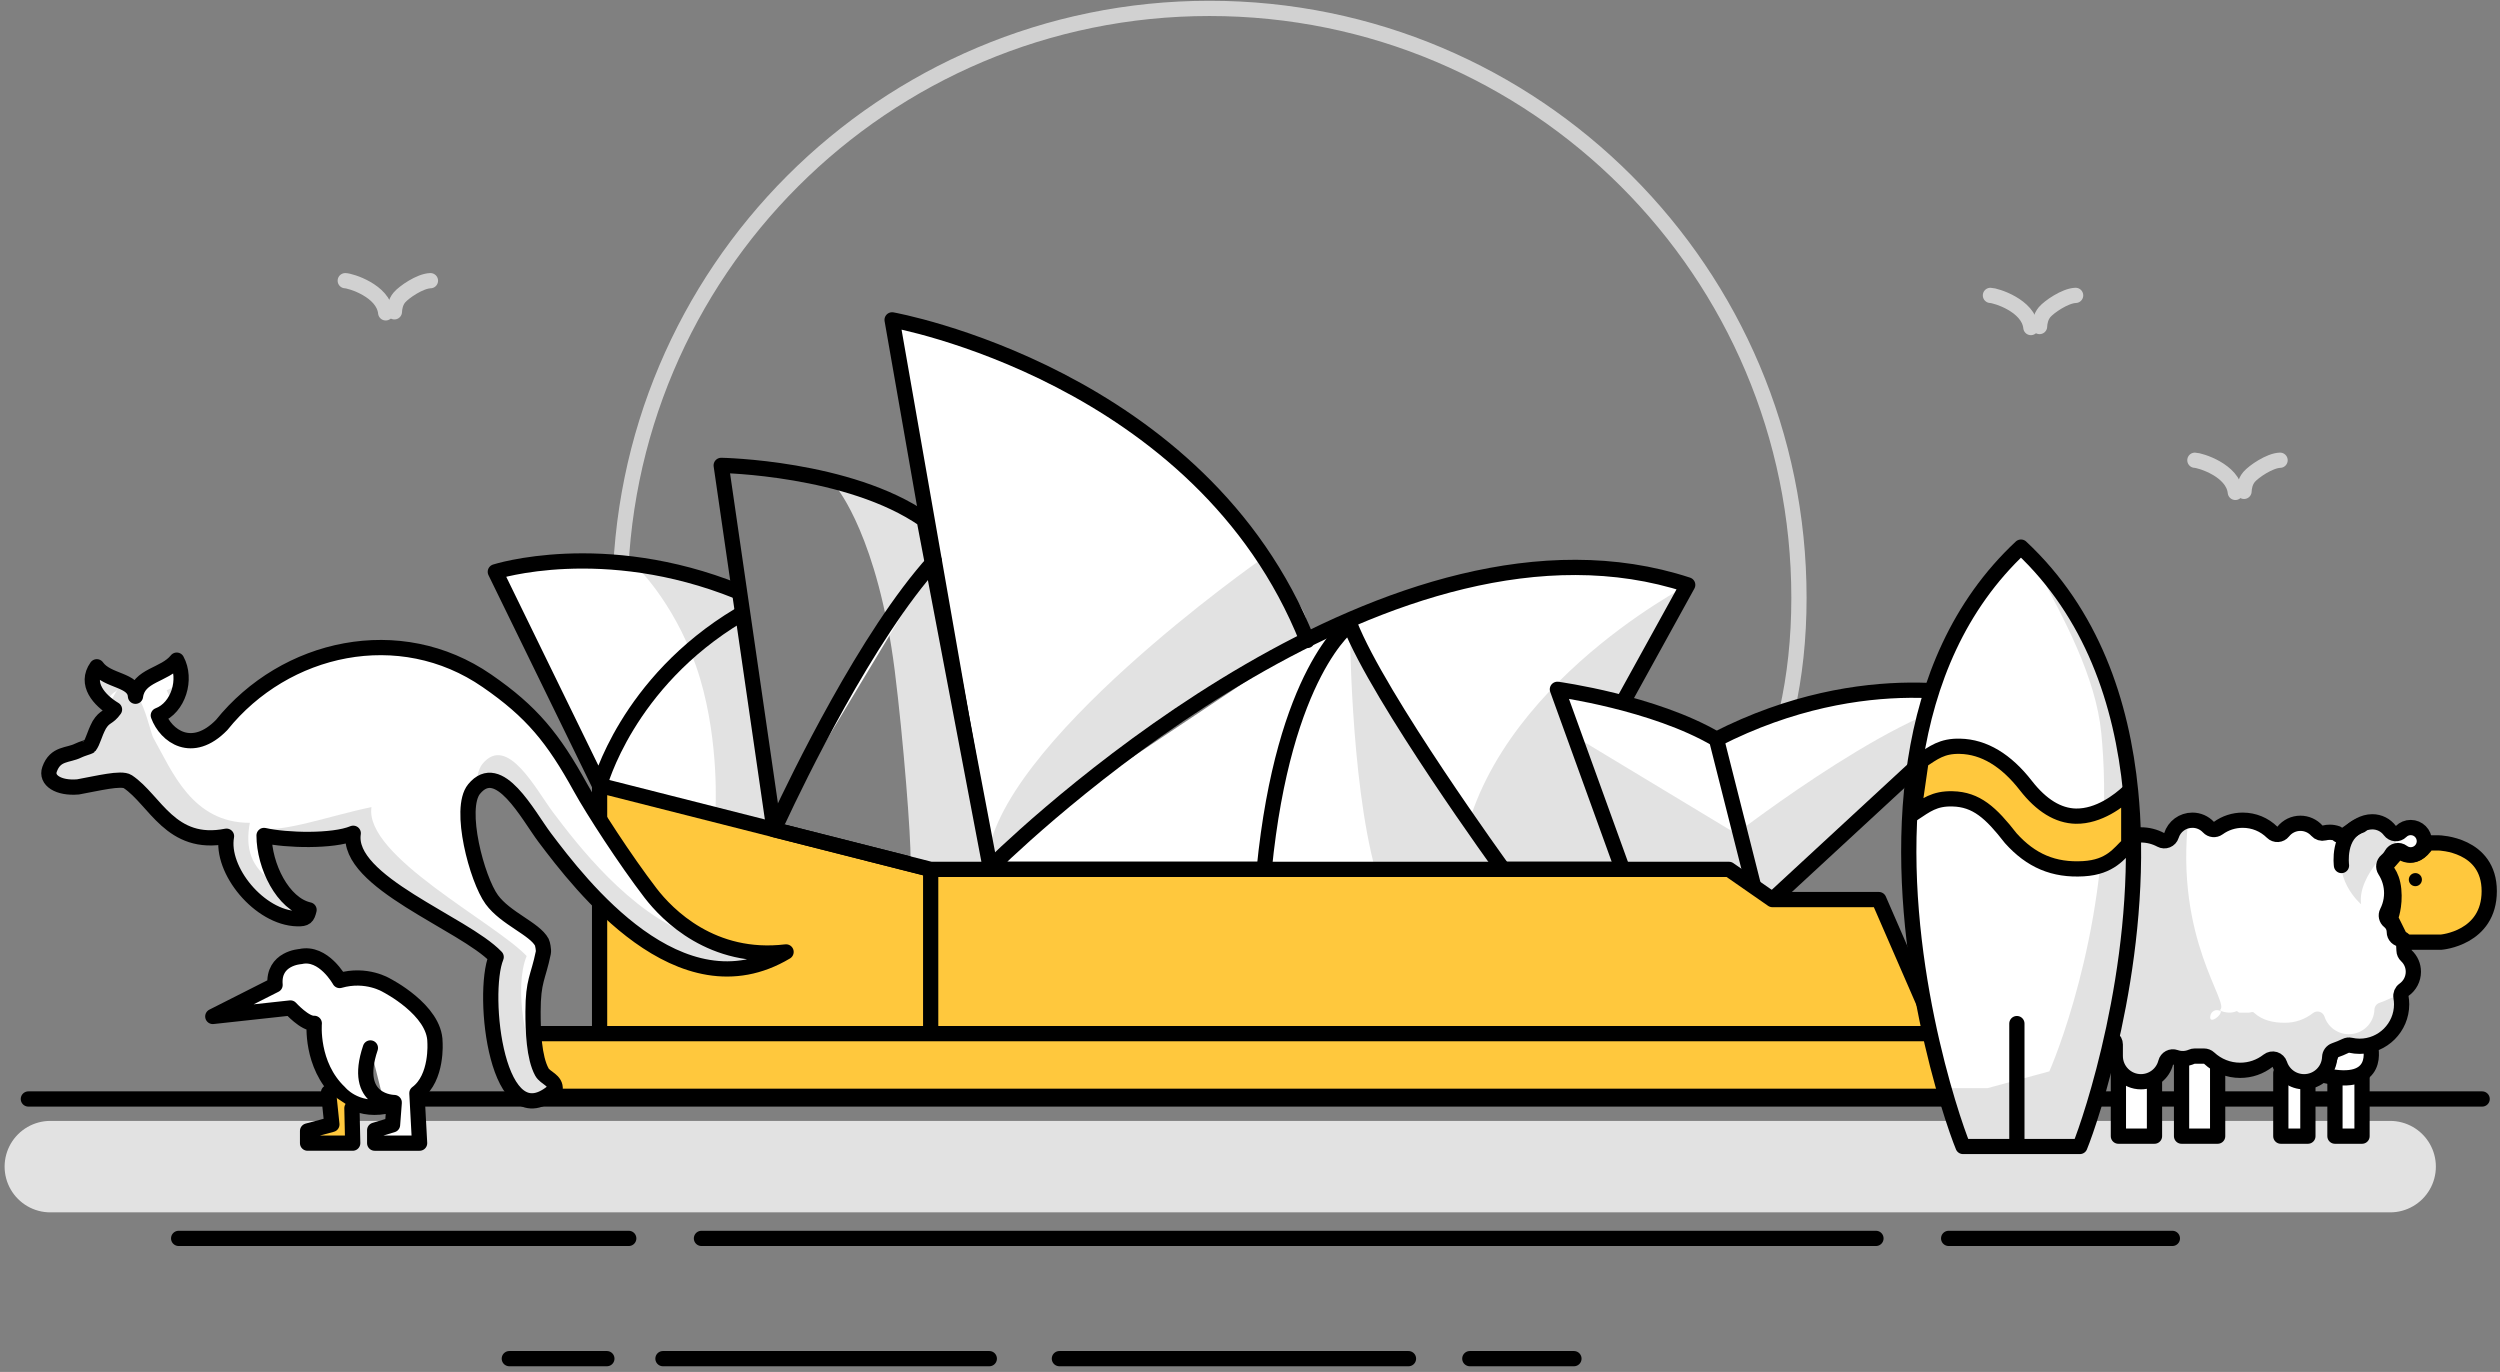 <?xml version="1.0" encoding="UTF-8"?>
<svg width="328px" height="180px" viewBox="0 0 328 180" version="1.1" xmlns="http://www.w3.org/2000/svg" xmlns:xlink="http://www.w3.org/1999/xlink">
    <rect x="0" y="0" width="328" height="180" fill="#808080" stroke="none"/>
    <!-- Generator: sketchtool 41.2 (35397) - http://www.bohemiancoding.com/sketch -->
    <title>7F64B0FA-F25F-46C0-A3FB-FE783FF089DB</title>
    <desc>Created with sketchtool.</desc>
    <defs></defs>
    <g id="Page-1" stroke="none" stroke-width="1" fill="none" fill-rule="evenodd">
        <g id="203_M2U_Solutions-Copy-12" transform="translate(-475, -171)">
            <g id="Group-4">
                <g id="Page-1" transform="translate(478, 172)">
                    <path d="M78.352,77.436 C78.352,120.148 112.977,137.41 155.687,137.41 C198.398,137.41 233.023,120.148 233.023,77.436 C233.023,34.725 198.398,0.101 155.687,0.101 C112.977,0.101 78.352,34.725 78.352,77.436 L78.352,77.436 Z" id="Stroke-1" stroke="#D1D1D1" stroke-width="2" stroke-linecap="round" stroke-linejoin="round"></path>
                    <g id="Group-6" transform="translate(3.604, 151.938)" stroke="#E2E2E2" stroke-width="12" stroke-linecap="round" stroke-linejoin="round">
                        <path d="M0,0.124 L306.982,0.124" id="Stroke-5"></path>
                    </g>
                    <g id="Group-10" transform="translate(20.114, 160.744)">
                        <path d="M59.377,0.734 L0.325,0.734" id="Fill-7" fill="#FFFFFF"></path>
                        <path d="M59.377,0.734 L0.325,0.734" id="Stroke-9" stroke="#000000" stroke-width="2" stroke-linecap="round" stroke-linejoin="round"></path>
                    </g>
                    <g id="Group-14" transform="translate(88.356, 160.744)">
                        <path d="M154.769,0.734 L0.675,0.734" id="Fill-11" fill="#FFFFFF"></path>
                        <path d="M154.769,0.734 L0.675,0.734" id="Stroke-13" stroke="#000000" stroke-width="2" stroke-linecap="round" stroke-linejoin="round"></path>
                    </g>
                    <g id="Group-18" transform="translate(252.356, 160.744)">
                        <path d="M29.659,0.734 L0.307,0.734" id="Fill-15" fill="#FFFFFF"></path>
                        <path d="M29.659,0.734 L0.307,0.734" id="Stroke-17" stroke="#000000" stroke-width="2" stroke-linecap="round" stroke-linejoin="round"></path>
                    </g>
                    <g id="Group-22" transform="translate(189.617, 177.254)">
                        <path d="M13.883,0 L0.224,0" id="Fill-19" fill="#FFFFFF"></path>
                        <path d="M13.883,0 L0.224,0" id="Stroke-21" stroke="#000000" stroke-width="2" stroke-linecap="round" stroke-linejoin="round"></path>
                    </g>
                    <g id="Group-26" transform="translate(83.953, 177.254)">
                        <path d="M42.843,0 L0.028,0" id="Fill-23" fill="#FFFFFF"></path>
                        <path d="M42.843,0 L0.028,0" id="Stroke-25" stroke="#000000" stroke-width="2" stroke-linecap="round" stroke-linejoin="round"></path>
                    </g>
                    <g id="Group-30" transform="translate(135.685, 177.254)">
                        <path d="M46.107,0 L0.308,0" id="Fill-27" fill="#FFFFFF"></path>
                        <path d="M46.107,0 L0.308,0" id="Stroke-29" stroke="#000000" stroke-width="2" stroke-linecap="round" stroke-linejoin="round"></path>
                    </g>
                    <g id="Group-34" transform="translate(63.04, 177.254)">
                        <path d="M13.58,0 L0.783,0" id="Fill-31" fill="#FFFFFF"></path>
                        <path d="M13.58,0 L0.783,0" id="Stroke-33" stroke="#000000" stroke-width="2" stroke-linecap="round" stroke-linejoin="round"></path>
                    </g>
                    <path d="M0.722,143.187 L322.658,143.187" id="Stroke-35" stroke="#000000" stroke-width="2" stroke-linecap="round" stroke-linejoin="round"></path>
                    <polyline id="Fill-37" fill="#FFFFFF" points="75.665 102.041 83.169 78.675 94.243 78.121 98.556 107.848"></polyline>
                    <g id="Group-42" transform="translate(61.94, 72.589)" fill="#FFFFFF">
                        <path d="M31.82,4.002 C14.153,-3.099 0.047,1.433 0.047,1.433 L13.725,29.452 C13.725,29.452 17.257,15.966 32.019,7.132" id="Fill-39"></path>
                    </g>
                    <path d="M80.684,73.523 C80.684,73.523 86.097,78.781 88.847,88.015 C91.415,96.637 90.865,105.442 90.865,105.442 L98.555,107.848 L93.76,76.591 L80.684,73.523 Z" id="Fill-43" fill="#E2E2E2"></path>
                    <g id="Group-56" transform="translate(113.671, 40.77)">
                        <path d="M54.841,42.26 C40.971,7.412 0.373,0.197 0.373,0.197 L12.842,71.38 C12.842,71.38 13.247,72.043 13.719,71.586 C20.002,65.502 66.345,22.372 104.756,34.966 L96.221,50.442 L96.209,72.291 L9.81,72.291" id="Fill-53" fill="#FFFFFF"></path>
                        <path d="M104.757,35.008 C104.757,35.008 76.988,49.326 74.787,72.44 L80.535,72.376 L96.208,72.376 C96.208,72.376 87.261,59.211 104.757,35.008" id="Fill-57" fill="#E2E2E2"></path>
                        <path d="M48.737,31.652 C48.737,31.652 13.818,56.076 12.841,71.38 C12.841,71.38 43.784,46.236 51.489,43.209 C59.194,40.182 51.055,35.319 48.737,31.652" id="Fill-83" fill="#E2E2E2"></path>
                        <path d="M54.841,42.26 C40.971,7.412 0.373,0.197 0.373,0.197 L12.842,71.38 C12.842,71.38 13.247,72.043 13.719,71.586 C20.002,65.502 66.345,22.372 104.756,34.966 L96.221,50.442 L96.209,72.291 L9.81,72.291" id="Stroke-55" stroke="#000000" stroke-width="2" stroke-linecap="round" stroke-linejoin="round"></path>
                    </g>
                    <g id="Group-62" transform="translate(162.101, 80.395)">
                        <path d="M32.106,32.667 C32.106,32.667 15.834,10.257 12.001,0.517 C12.001,0.517 3.326,6.736 0.761,32.667" id="Fill-59" fill="#FFFFFF"></path>
                        <path d="M12.002,0.518 C12.002,0.518 12.048,20.644 15.35,32.752 L32.107,32.752 C32.107,32.752 18.652,13.674 12.002,0.518" id="Fill-63" fill="#E2E2E2"></path>
                        <path d="M32.106,32.667 C32.106,32.667 15.834,10.257 12.001,0.517 C12.001,0.517 3.326,6.736 0.761,32.667" id="Stroke-61" stroke="#000000" stroke-width="2" stroke-linecap="round" stroke-linejoin="round"></path>
                    </g>
                    <path d="M93.76,76.591 C76.093,69.491 61.987,74.022 61.987,74.022 L75.665,102.041 C75.665,102.041 79.197,88.555 93.959,79.721" id="Stroke-41" stroke="#000000" stroke-width="2" stroke-linecap="round" stroke-linejoin="round"></path>
                    <g id="Group-68" transform="translate(221.537, 89.2)" fill="#FFFFFF">
                        <path d="M8.004,27.824 L36.5,1.492 C36.5,1.492 20.392,-3.304 0.663,6.788" id="Fill-65"></path>
                    </g>
                    <g id="Group-72" transform="translate(200.624, 89.2)">
                        <path d="M9.255,23.861 L0.706,0.239 C0.706,0.239 13.379,1.968 21.576,6.788 L26.462,26.118" id="Fill-69" fill="#FFFFFF"></path>
                        <path d="M24.156,19.177 C24.156,19.177 48.075,0.706 57.377,1.514 L28.9,27.835 L26.454,26.166 L23.218,23.947 L9.113,23.947 L2.876,6.336 L24.156,19.177 Z" id="Fill-73" fill="#E2E2E2"></path>
                        <path d="M28.917,27.824 L57.412,1.492 C57.412,1.492 41.305,-3.304 21.576,6.788" id="Stroke-67" stroke="#000000" stroke-width="2" stroke-linecap="round" stroke-linejoin="round"></path>
                        <path d="M9.255,23.861 L0.706,0.239 C0.706,0.239 13.379,1.968 21.576,6.788 L26.462,26.118" id="Stroke-71" stroke="#000000" stroke-width="2" stroke-linecap="round" stroke-linejoin="round"></path>
                    </g>
                    <g id="Group-78" transform="translate(75.148, 101.307)">
                        <polyline id="Fill-75" fill="#FFC83D" points="178.33 38.642 168.357 15.717 154.394 15.717 148.695 11.755 43.957 11.755 43.957 38.642 43.957 11.755 0.518 0.734 0.518 38.642"></polyline>
                        <polyline id="Stroke-77" stroke="#000000" stroke-width="2" stroke-linecap="round" stroke-linejoin="round" points="178.33 38.642 168.357 15.717 154.394 15.717 148.695 11.755 43.957 11.755 43.957 38.642 43.957 11.755 0.518 0.734 0.518 38.642"></polyline>
                    </g>
                    <polygon id="Fill-79" fill="#FFC83D" points="65.003 142.837 257.091 142.837 257.091 134.615 65.003 134.615"></polygon>
                    <polygon id="Stroke-81" stroke="#000000" stroke-width="2" stroke-linecap="round" stroke-linejoin="round" points="65.003 142.837 257.091 142.837 257.091 134.615 65.003 134.615"></polygon>
                    <path d="M106.825,63.066 L117.694,65.956 L126.512,112.151 L119.105,113.061 L116.455,111.771 C116.552,109.108 115.515,95.923 114.392,87.006 C112.19,69.533 106.825,63.066 106.825,63.066" id="Fill-82" fill="#E2E2E2"></path>
                    <g id="Group-48" transform="translate(98.262, 71.589)">
                        <path d="M0.908,34.923 C3.326,29.739 12.487,10.756 21.322,1.008" id="Fill-45" fill="#FFFFFF"></path>
                        <path d="M0.908,34.923 C3.326,29.739 12.487,10.756 21.322,1.008" id="Stroke-47" stroke="#000000" stroke-width="2" stroke-linecap="round" stroke-linejoin="round"></path>
                    </g>
                    <g id="Group-86" transform="translate(24.517, 123.321)">
                        <path d="M21.079,13.169 C18.659,20.33 24.206,20.33 24.206,20.33 L23.983,23.256 L21.642,23.962 L21.642,25.66 L27.534,25.66 L27.181,19.104 C29.904,17.086 29.552,12.417 29.552,12.417 C29.552,8.181 23.197,4.95 23.197,4.95 C23.197,4.95 20.575,3.31 17.044,4.32 C17.044,4.32 14.926,0.473 11.9,1.18 C11.9,1.18 8.269,1.374 8.572,4.905 L0.402,9.037 L10.588,7.926 C10.588,7.926 12.506,10.043 13.715,9.942 C13.715,9.942 13.211,15.389 17.044,19.02 C17.044,19.02 19.061,21.541 22.995,20.835" id="Fill-84" fill="#FFFFFF"></path>
                        <path d="M21.079,13.169 C18.659,20.33 24.206,20.33 24.206,20.33 L23.983,23.256 L21.642,23.962 L21.642,25.66 L27.534,25.66 L27.181,19.104 C29.904,17.086 29.552,12.417 29.552,12.417 C29.552,8.181 23.197,4.95 23.197,4.95 C23.197,4.95 20.575,3.31 17.044,4.32 C17.044,4.32 14.926,0.473 11.9,1.18 C11.9,1.18 8.269,1.374 8.572,4.905 L0.402,9.037 L10.588,7.926 C10.588,7.926 12.506,10.043 13.715,9.942 C13.715,9.942 13.211,15.389 17.044,19.02 C17.044,19.02 19.061,21.541 22.995,20.835" id="Stroke-85" stroke="#000000" stroke-width="2" stroke-linecap="round" stroke-linejoin="round"></path>
                    </g>
                    <g id="Group-89" transform="translate(36.624, 142.032)">
                        <polyline id="Fill-87" fill="#FFC83D" points="3.482 0.299 3.917 4.494 0.729 5.351 0.729 6.948 6.652 6.948 6.548 2.358"></polyline>
                        <polyline id="Stroke-88" stroke="#000000" stroke-width="2" stroke-linecap="round" stroke-linejoin="round" points="3.482 0.299 3.917 4.494 0.729 5.351 0.729 6.948 6.652 6.948 6.548 2.358"></polyline>
                    </g>
                    <path d="M82.345,116.157 C79.025,111.829 74.832,105.355 73.163,102.335 C69.59,95.859 66.789,92.39 60.883,88.319 C49.457,80.429 34.399,83.777 26.083,94.118 C22.217,98.084 18.768,95.581 17.771,92.861 C20.425,91.867 21.538,88.076 20.189,85.612 C18.584,87.619 15.16,87.523 14.775,90.349 C14.643,88.105 11.089,88.446 9.701,86.481 C8.098,88.725 10.025,90.879 12.024,92.083 C11.175,93.269 10.791,92.871 10.025,94.1 C9.331,95.404 9.236,96.262 8.739,96.917 C8.691,96.978 7.733,97.238 7.262,97.476 C5.928,98.152 4.269,97.782 3.503,99.932 C2.991,101.36 4.653,102.463 7.235,102.242 C9.804,101.78 12.914,100.988 13.767,101.555 C17.378,103.969 19.379,110.166 26.718,108.709 C25.9,113.189 31.078,119.423 35.999,119.537 C37.137,119.564 37.312,119.336 37.548,118.377 C34.091,117.617 31.654,112.578 31.646,108.613 C34.543,109.274 40.685,109.435 43.346,108.324 C42.361,114.719 57.838,120.102 62.097,124.563 C60.105,129.391 62.173,148.884 69.833,141.964 C69.964,140.694 68.551,140.481 68.093,139.643 C67.06,137.755 66.927,134.271 66.934,131.717 C66.942,127.597 67.601,127.328 68.284,123.986 C68.355,123.637 68.181,122.796 68.093,122.631 C67.148,120.849 63.337,119.512 61.519,117.024 C59.573,114.36 57.1,105.084 59.2,102.525 C62.461,98.55 66.255,105.953 68.48,108.906 C73.141,115.082 86.213,132.204 100.132,123.892 C90.465,125.051 84.571,119.058 82.345,116.157" id="Fill-90" fill="#FFFFFF"></path>
                    <path d="M18.872,89.559 C19.114,90.22 19.505,90.867 20.008,91.413 C20.567,90.429 20.831,89.245 20.744,88.111 C20.259,88.756 19.631,89.275 18.872,89.559" id="Fill-92" fill="#E2E2E2"></path>
                    <path d="M10.714,91.671 C10.826,91.404 10.957,91.114 11.125,90.797 C11.843,89.647 12.231,89.907 12.972,88.972 C11.838,88.484 10.453,88.096 9.701,87.032 C8.463,88.764 9.334,90.442 10.714,91.671" id="Fill-93" fill="#E2E2E2"></path>
                    <path d="M87.957,121.791 C79.579,118.751 72.698,109.735 69.581,105.605 C67.355,102.651 63.562,95.248 60.3,99.223 C59.704,99.95 59.486,101.227 59.51,102.733 C62.699,99.564 66.324,106.596 68.481,109.457 C73.141,115.633 86.214,132.755 100.132,124.442 C95.02,125.056 90.974,123.663 87.957,121.791" id="Fill-94" fill="#E2E2E2"></path>
                    <path d="M68.092,140.193 C68.079,140.169 68.069,140.137 68.056,140.112 C65.963,136.949 64.385,128.584 66.1,124.429 C61.839,119.968 44.753,111.287 45.738,104.892 C40.372,105.993 34.051,108.304 31.154,107.644 C31.156,108.978 33.033,108.098 33.531,109.472 C36.685,109.84 41.174,109.781 43.347,108.874 C42.362,115.269 57.837,120.654 62.097,125.114 C60.105,129.942 62.174,149.434 69.834,142.514 C69.963,141.244 68.551,141.031 68.092,140.193" id="Fill-95" fill="#E2E2E2"></path>
                    <path d="M33.131,114.915 C29.796,112.827 29.182,110.208 29.777,106.955 C22.21,106.955 19.596,100.214 17.12,95.811 C16.618,94.919 15.541,88.51 12.972,88.972 C11.856,89.068 9.415,97.737 5.622,98.555 C4.768,98.8 3.97,99.172 3.503,100.482 C2.992,101.911 4.654,103.014 7.235,102.793 C9.804,102.33 12.914,101.539 13.767,102.105 C17.378,104.519 19.379,110.716 26.719,109.26 C25.899,113.74 31.078,119.974 36,120.087 C37.138,120.114 37.313,119.887 37.548,118.927 C35.719,118.524 34.18,116.921 33.131,114.915" id="Fill-96" fill="#E2E2E2"></path>
                    <path d="M98.555,107.848 L91.622,60.059 C91.622,60.059 108.403,60.344 118.249,67.184 L126.967,113.061 L119.105,113.061 L98.555,107.848 L98.555,107.848 Z" id="Stroke-51" stroke="#000000" stroke-width="2" stroke-linecap="round" stroke-linejoin="round"></path>
                    <g id="Group-99" transform="translate(302.987, 138.73)">
                        <polyline id="Fill-97" fill="#FFFFFF" points="0.359 1.047 0.359 9.334 3.911 9.334 3.911 1.047"></polyline>
                        <polyline id="Stroke-98" stroke="#000000" stroke-width="2" stroke-linecap="round" stroke-linejoin="round" points="0.359 1.047 0.359 9.334 3.911 9.334 3.911 1.047"></polyline>
                    </g>
                    <path d="M301.888,140.077 C309.562,141.842 307.984,136.216 307.984,136.216 L303.346,135.864 L301.888,140.077 Z" id="Fill-100" fill="#FFFFFF"></path>
                    <path d="M301.888,140.077 C309.562,141.842 307.984,136.216 307.984,136.216 L303.346,135.864 L301.888,140.077 L301.888,140.077 Z" id="Stroke-101" stroke="#000000" stroke-width="2" stroke-linecap="round" stroke-linejoin="round"></path>
                    <path d="M315.496,109.59 L316.973,109.59 C316.973,109.59 323.588,109.72 323.588,115.916 C323.588,122.113 317.27,122.613 317.27,122.613 L312.188,122.613 L310.626,119.455 C310.626,119.455 311.269,117.89 311.056,115.719 C310.841,113.548 309.77,112.852 309.77,112.852 L311.729,110.602 C311.729,110.602 313.659,112.496 315.496,109.59" id="Fill-102" fill="#FFC83D"></path>
                    <path d="M315.496,109.59 L316.973,109.59 C316.973,109.59 323.588,109.72 323.588,115.916 C323.588,122.113 317.27,122.613 317.27,122.613 L312.188,122.613 L310.626,119.455 C310.626,119.455 311.269,117.89 311.056,115.719 C310.841,113.548 309.77,112.852 309.77,112.852 L311.729,110.602 C311.729,110.602 313.659,112.496 315.496,109.59 L315.496,109.59 Z" id="Stroke-103" stroke="#000000" stroke-width="2" stroke-linecap="round" stroke-linejoin="round"></path>
                    <path d="M314.756,114.408 C314.756,114.884 314.371,115.268 313.897,115.268 C313.421,115.268 313.036,114.884 313.036,114.408 C313.036,113.933 313.421,113.548 313.897,113.548 C314.371,113.548 314.756,113.933 314.756,114.408" id="Fill-104" fill="#000000"></path>
                    <path d="M82.345,116.157 C79.025,111.829 74.832,105.355 73.163,102.335 C69.59,95.859 66.789,92.39 60.883,88.319 C49.457,80.429 34.399,83.777 26.083,94.118 C22.217,98.084 18.768,95.581 17.771,92.861 C20.425,91.867 21.538,88.076 20.189,85.612 C18.584,87.619 15.16,87.523 14.775,90.349 C14.643,88.105 11.089,88.446 9.701,86.481 C8.098,88.725 10.025,90.879 12.024,92.083 C11.175,93.269 10.791,92.871 10.025,94.1 C9.331,95.404 9.236,96.262 8.739,96.917 C8.691,96.978 7.733,97.238 7.262,97.476 C5.928,98.152 4.269,97.782 3.503,99.932 C2.991,101.36 4.653,102.463 7.235,102.242 C9.804,101.78 12.914,100.988 13.767,101.555 C17.378,103.969 19.379,110.166 26.718,108.709 C25.9,113.189 31.078,119.423 35.999,119.537 C37.137,119.564 37.312,119.336 37.548,118.377 C34.091,117.617 31.654,112.578 31.646,108.613 C34.543,109.274 40.685,109.435 43.346,108.324 C42.361,114.719 57.838,120.102 62.097,124.563 C60.105,129.391 62.173,148.884 69.833,141.964 C69.964,140.694 68.551,140.481 68.093,139.643 C67.06,137.755 66.927,134.271 66.934,131.717 C66.942,127.597 67.601,127.328 68.284,123.986 C68.355,123.637 68.181,122.796 68.093,122.631 C67.148,120.849 63.337,119.512 61.519,117.024 C59.573,114.36 57.1,105.084 59.2,102.525 C62.461,98.55 66.255,105.953 68.48,108.906 C73.141,115.082 86.213,132.204 100.132,123.892 C90.465,125.051 84.571,119.058 82.345,116.157 L82.345,116.157 Z" id="Stroke-91" stroke="#000000" stroke-width="2" stroke-linecap="round" stroke-linejoin="round"></path>
                    <g id="Group-107" transform="translate(295.282, 138.73)">
                        <polyline id="Fill-105" fill="#FFFFFF" points="0.961 1.047 0.961 9.334 4.513 9.334 4.513 1.047"></polyline>
                        <polyline id="Stroke-106" stroke="#000000" stroke-width="2" stroke-linecap="round" stroke-linejoin="round" points="0.961 1.047 0.961 9.334 4.513 9.334 4.513 1.047"></polyline>
                    </g>
                    <g id="Group-110" transform="translate(274.369, 138.73)">
                        <polyline id="Fill-108" fill="#FFFFFF" points="0.565 1.047 0.565 9.334 5.3 9.334 5.3 1.047"></polyline>
                        <polyline id="Stroke-109" stroke="#000000" stroke-width="2" stroke-linecap="round" stroke-linejoin="round" points="0.565 1.047 0.565 9.334 5.3 9.334 5.3 1.047"></polyline>
                    </g>
                    <g id="Group-113" transform="translate(283.174, 136.529)">
                        <polyline id="Fill-111" fill="#FFFFFF" points="0.046 0.881 0.046 11.535 4.781 11.535 4.781 0.881"></polyline>
                        <polyline id="Stroke-112" stroke="#000000" stroke-width="2" stroke-linecap="round" stroke-linejoin="round" points="0.046 0.881 0.046 11.535 4.781 11.535 4.781 0.881"></polyline>
                    </g>
                    <path d="M312.403,128.863 C312.099,129.077 311.944,129.448 312.009,129.816 C312.064,130.136 312.093,130.455 312.093,130.767 C312.093,133.802 309.623,136.271 306.589,136.271 C306.189,136.271 305.786,136.226 305.388,136.138 C305.175,136.091 304.954,136.117 304.758,136.212 C304.292,136.437 303.803,136.64 303.303,136.813 C302.928,136.944 302.67,137.29 302.656,137.688 C302.589,139.503 301.113,140.925 299.296,140.925 C297.839,140.925 296.555,139.995 296.1,138.611 C296.002,138.313 295.766,138.081 295.465,137.989 C295.164,137.899 294.838,137.96 294.59,138.153 C293.529,138.984 292.256,139.425 290.907,139.425 C289.39,139.425 287.942,138.853 286.832,137.817 C286.652,137.65 286.418,137.558 286.173,137.558 L284.941,137.558 C284.806,137.558 284.673,137.586 284.55,137.642 C283.877,137.94 283.107,137.971 282.407,137.72 C282.15,137.627 281.869,137.648 281.629,137.776 C281.389,137.903 281.214,138.127 281.148,138.39 C280.769,139.882 279.428,140.924 277.888,140.924 C276.033,140.924 274.524,139.416 274.524,137.561 L274.524,136.037 C274.524,135.716 274.365,135.418 274.1,135.239 C273.64,134.926 273.196,134.586 272.784,134.226 C272.637,134.098 272.457,134.018 272.264,133.995 C269.499,133.668 267.415,131.319 267.415,128.531 C267.415,127.786 267.561,127.065 267.848,126.385 C267.998,126.034 267.925,125.629 267.664,125.35 C266.705,124.327 266.176,122.99 266.176,121.588 C266.176,119.946 266.903,118.401 268.169,117.351 C268.387,117.17 268.514,116.903 268.518,116.621 C268.523,116.165 268.632,115.729 268.842,115.325 C269.033,114.959 268.969,114.513 268.684,114.215 C268.399,113.917 267.956,113.833 267.582,114.006 C267.397,114.092 267.201,114.136 267.002,114.136 C266.23,114.136 265.602,113.507 265.602,112.736 C265.602,111.964 266.23,111.335 267.002,111.335 C267.049,111.335 267.099,111.339 267.149,111.344 C267.473,111.378 267.792,111.25 267.998,110.999 C268.174,110.785 268.433,110.663 268.708,110.663 C269.01,110.663 269.293,110.813 269.465,111.063 C269.714,111.427 270.178,111.574 270.592,111.424 C271.007,111.271 271.453,111.324 271.814,111.551 C272.033,111.69 272.299,111.734 272.553,111.673 C272.806,111.613 273.023,111.453 273.156,111.23 C274.144,109.569 275.957,108.538 277.888,108.538 C278.801,108.538 279.706,108.765 280.504,109.198 C280.757,109.334 281.059,109.351 281.325,109.243 C281.592,109.135 281.797,108.913 281.883,108.638 C282.262,107.425 283.37,106.611 284.641,106.611 C285.45,106.611 286.201,106.937 286.755,107.53 C287.086,107.886 287.631,107.939 288.025,107.654 C288.967,106.971 290.082,106.611 291.247,106.611 C292.705,106.611 294.078,107.176 295.116,108.201 C295.311,108.394 295.579,108.495 295.853,108.478 C296.126,108.462 296.38,108.328 296.549,108.114 C297.102,107.416 297.929,107.015 298.816,107.015 C299.642,107.015 300.43,107.371 300.979,107.989 C301.22,108.261 301.59,108.375 301.942,108.284 C302.178,108.223 302.424,108.192 302.669,108.192 C302.997,108.192 303.319,108.248 303.622,108.354 C304.501,109.643 305.841,106.819 308.243,106.819 C309.166,106.819 310.013,107.245 310.564,107.989 C310.732,108.214 310.988,108.355 311.268,108.376 C311.548,108.396 311.821,108.294 312.019,108.096 C312.358,107.757 312.809,107.571 313.286,107.571 C314.274,107.571 315.076,108.374 315.076,109.361 C315.076,109.427 315.073,109.493 315.065,109.558 C315.063,109.577 315.059,109.596 315.058,109.616 C314.934,110.484 314.187,111.152 313.286,111.152 C312.895,111.152 312.522,111.025 312.209,110.787 C311.985,110.618 311.698,110.553 311.424,110.612 C311.15,110.672 310.915,110.847 310.78,111.092 C310.606,111.411 310.376,111.691 310.096,111.925 C309.722,112.238 309.641,112.781 309.906,113.189 C310.483,114.081 310.789,115.114 310.789,116.177 C310.789,116.466 310.766,116.755 310.722,117.038 C310.631,117.607 310.453,118.157 310.19,118.673 C309.981,119.082 310.09,119.582 310.451,119.867 C310.885,120.21 311.132,120.721 311.132,121.27 C311.132,121.803 311.565,122.234 312.096,122.234 L312.292,122.234 C312.356,122.721 312.397,123.212 312.408,123.704 C312.413,123.962 312.523,124.209 312.714,124.386 C313.306,124.94 313.633,125.69 313.633,126.499 C313.632,127.436 313.173,128.321 312.403,128.863" id="Fill-114" fill="#FFFFFF"></path>
                    <path d="M312.091,130.014 C311.813,129.995 311.534,129.962 311.258,129.901 C311.046,129.854 310.824,129.879 310.629,129.974 C310.163,130.201 309.673,130.403 309.173,130.576 C308.798,130.706 308.54,131.054 308.526,131.451 C308.459,133.266 306.983,134.687 305.166,134.687 C303.709,134.687 302.425,133.758 301.971,132.374 C301.872,132.076 301.636,131.844 301.335,131.753 C301.034,131.661 300.708,131.723 300.461,131.917 C299.4,132.748 298.127,133.187 296.778,133.187 C295.261,133.187 293.812,132.885 292.702,131.848 C292.523,131.682 292.288,131.858 292.043,131.858 L290.811,131.858 C290.676,131.858 290.543,131.618 290.42,131.672 C289.747,131.972 288.977,131.867 288.277,131.616 C288.022,131.525 287.739,131.479 287.499,131.606 C287.259,131.734 287.084,131.923 287.018,132.186 C286.639,133.679 288.865,132 288.277,131.499 C289.583,130.536 282.312,122.304 284.125,106.306 C283.086,106.5 282.207,107.237 281.883,108.275 C281.796,108.549 281.593,108.769 281.325,108.878 C281.059,108.986 280.757,108.969 280.504,108.832 C279.706,108.4 278.801,108.171 277.887,108.171 C277.546,108.171 277.211,108.214 276.881,108.276 C277.06,114.78 276.479,121.076 275.584,126.75 C274.189,125.745 273.286,124.121 273.286,122.295 C273.286,121.549 273.431,120.827 273.719,120.148 C273.868,119.797 273.795,119.392 273.534,119.114 C272.575,118.089 272.046,116.753 272.046,115.352 C272.046,113.709 272.773,112.164 274.04,111.114 C274.257,110.933 274.384,110.666 274.388,110.383 C274.393,109.928 274.502,109.493 274.712,109.089 C274.766,108.984 274.795,108.875 274.808,108.763 C274.148,109.211 273.575,109.792 273.156,110.495 C273.023,110.719 272.806,110.879 272.553,110.94 C272.3,111.001 272.033,110.957 271.814,110.818 C271.453,110.59 271.007,110.537 270.592,110.689 C270.179,110.841 269.714,110.693 269.465,110.329 C269.294,110.078 269.01,109.928 268.708,109.928 C268.433,109.928 268.174,110.051 267.998,110.264 C267.792,110.515 267.473,110.645 267.149,110.611 C267.099,110.605 267.049,110.602 267.002,110.602 C266.23,110.602 265.602,111.231 265.602,112.002 C265.602,112.774 266.23,113.402 267.002,113.402 C267.201,113.402 267.397,113.358 267.582,113.272 C267.956,113.1 268.399,113.183 268.684,113.481 C268.969,113.78 269.033,114.226 268.842,114.592 C268.632,114.996 268.523,115.432 268.518,115.886 C268.514,116.169 268.387,116.437 268.169,116.617 C266.903,117.667 266.177,119.213 266.177,120.855 C266.177,122.256 266.705,123.592 267.665,124.617 C267.925,124.895 267.998,125.3 267.848,125.652 C267.561,126.331 267.415,127.053 267.415,127.798 C267.415,130.585 269.499,132.934 272.264,133.262 C272.457,133.285 272.637,133.365 272.784,133.492 C273.197,133.853 273.64,134.193 274.1,134.504 C274.104,134.506 274.105,134.511 274.108,134.513 C274.086,134.615 274.064,134.726 274.041,134.826 C274.062,134.84 274.156,134.858 274.177,134.872 C274.295,134.952 274.481,135.059 274.569,135.178 C274.576,135.221 274.677,135.258 274.677,135.302 L274.677,136.828 C274.677,137.344 274.727,137.827 274.936,138.265 C275.366,139.593 276.524,140.557 278.002,140.557 C278.868,140.557 279.608,140.219 280.212,139.665 C280.257,139.495 280.294,139.312 280.339,139.138 C280.724,138.732 281.007,138.228 281.152,137.657 C281.218,137.392 281.391,137.17 281.631,137.042 C281.871,136.915 282.152,136.894 282.408,136.985 C283.108,137.236 283.877,137.475 284.55,137.176 C284.673,137.122 284.806,137.362 284.941,137.362 L286.173,137.362 C286.418,137.362 286.652,137.186 286.832,137.352 C287.942,138.389 289.39,138.824 290.907,138.824 C292.256,138.824 293.529,138.318 294.59,137.487 C294.838,137.293 295.164,137.199 295.464,137.29 C295.766,137.38 296.002,137.596 296.1,137.894 C296.555,139.278 297.84,140.199 299.296,140.199 C301.113,140.199 302.589,138.773 302.656,136.959 C302.67,136.561 302.927,136.211 303.303,136.082 C303.803,135.909 304.292,135.705 304.758,135.478 C304.954,135.384 305.175,135.357 305.388,135.405 C305.786,135.493 306.189,135.538 306.589,135.538 C309.623,135.538 312.093,133.068 312.093,130.033 C312.093,130.027 312.091,130.02 312.091,130.014" id="Fill-116" fill="#E2E2E2"></path>
                    <path d="M311.366,109.478 C311.366,109.478 306.229,113.789 306.779,117.642 C306.779,117.642 302.561,114.065 304.762,109.294 C306.963,104.525 310.265,108.194 311.366,109.478" id="Fill-130" fill="#E2E2E2"></path>
                    <path d="M312.403,128.863 C312.099,129.077 311.944,129.448 312.009,129.816 C312.064,130.136 312.093,130.455 312.093,130.767 C312.093,133.802 309.623,136.271 306.589,136.271 C306.189,136.271 305.786,136.226 305.388,136.138 C305.175,136.091 304.954,136.117 304.758,136.212 C304.292,136.437 303.803,136.64 303.303,136.813 C302.928,136.944 302.67,137.29 302.656,137.688 C302.589,139.503 301.113,140.925 299.296,140.925 C297.839,140.925 296.555,139.995 296.1,138.611 C296.002,138.313 295.766,138.081 295.465,137.989 C295.164,137.899 294.838,137.96 294.59,138.153 C293.529,138.984 292.256,139.425 290.907,139.425 C289.39,139.425 287.942,138.853 286.832,137.817 C286.652,137.65 286.418,137.558 286.173,137.558 L284.941,137.558 C284.806,137.558 284.673,137.586 284.55,137.642 C283.877,137.94 283.107,137.971 282.407,137.72 C282.15,137.627 281.869,137.648 281.629,137.776 C281.389,137.903 281.214,138.127 281.148,138.39 C280.769,139.882 279.428,140.924 277.888,140.924 C276.033,140.924 274.524,139.416 274.524,137.561 L274.524,136.037 C274.524,135.716 274.365,135.418 274.1,135.239 C273.64,134.926 273.196,134.586 272.784,134.226 C272.637,134.098 272.457,134.018 272.264,133.995 C269.499,133.668 267.415,131.319 267.415,128.531 C267.415,127.786 267.561,127.065 267.848,126.385 C267.998,126.034 267.925,125.629 267.664,125.35 C266.705,124.327 266.176,122.99 266.176,121.588 C266.176,119.946 266.903,118.401 268.169,117.351 C268.387,117.17 268.514,116.903 268.518,116.621 C268.523,116.165 268.632,115.729 268.842,115.325 C269.033,114.959 268.969,114.513 268.684,114.215 C268.399,113.917 267.956,113.833 267.582,114.006 C267.397,114.092 267.201,114.136 267.002,114.136 C266.23,114.136 265.602,113.507 265.602,112.736 C265.602,111.964 266.23,111.335 267.002,111.335 C267.049,111.335 267.099,111.339 267.149,111.344 C267.473,111.378 267.792,111.25 267.998,110.999 C268.174,110.785 268.433,110.663 268.708,110.663 C269.01,110.663 269.293,110.813 269.465,111.063 C269.714,111.427 270.178,111.574 270.592,111.424 C271.007,111.271 271.453,111.324 271.814,111.551 C272.033,111.69 272.299,111.734 272.553,111.673 C272.806,111.613 273.023,111.453 273.156,111.23 C274.144,109.569 275.957,108.538 277.888,108.538 C278.801,108.538 279.706,108.765 280.504,109.198 C280.757,109.334 281.059,109.351 281.325,109.243 C281.592,109.135 281.797,108.913 281.883,108.638 C282.262,107.425 283.37,106.611 284.641,106.611 C285.45,106.611 286.201,106.937 286.755,107.53 C287.086,107.886 287.631,107.939 288.025,107.654 C288.967,106.971 290.082,106.611 291.247,106.611 C292.705,106.611 294.078,107.176 295.116,108.201 C295.311,108.394 295.579,108.495 295.853,108.478 C296.126,108.462 296.38,108.328 296.549,108.114 C297.102,107.416 297.929,107.015 298.816,107.015 C299.642,107.015 300.43,107.371 300.979,107.989 C301.22,108.261 301.59,108.375 301.942,108.284 C302.178,108.223 302.424,108.192 302.669,108.192 C302.997,108.192 303.319,108.248 303.622,108.354 C304.501,109.643 305.841,106.819 308.243,106.819 C309.166,106.819 310.013,107.245 310.564,107.989 C310.732,108.214 310.988,108.355 311.268,108.376 C311.548,108.396 311.821,108.294 312.019,108.096 C312.358,107.757 312.809,107.571 313.286,107.571 C314.274,107.571 315.076,108.374 315.076,109.361 C315.076,109.427 315.073,109.493 315.065,109.558 C315.063,109.577 315.059,109.596 315.058,109.616 C314.934,110.484 314.187,111.152 313.286,111.152 C312.895,111.152 312.522,111.025 312.209,110.787 C311.985,110.618 311.698,110.553 311.424,110.612 C311.15,110.672 310.915,110.847 310.78,111.092 C310.606,111.411 310.376,111.691 310.096,111.925 C309.722,112.238 309.641,112.781 309.906,113.189 C310.483,114.081 310.789,115.114 310.789,116.177 C310.789,116.466 310.766,116.755 310.722,117.038 C310.631,117.607 310.453,118.157 310.19,118.673 C309.981,119.082 310.09,119.582 310.451,119.867 C310.885,120.21 311.132,120.721 311.132,121.27 C311.132,121.803 311.565,122.234 312.096,122.234 L312.292,122.234 C312.356,122.721 312.397,123.212 312.408,123.704 C312.413,123.962 312.523,124.209 312.714,124.386 C313.306,124.94 313.633,125.69 313.633,126.499 C313.632,127.436 313.173,128.321 312.403,128.863 L312.403,128.863 Z" id="Stroke-115" stroke="#000000" stroke-width="2" stroke-linecap="round" stroke-linejoin="round"></path>
                    <path d="M304.203,112.556 C304.203,112.556 303.623,108.354 306.751,107.293" id="Stroke-117" stroke="#000000" stroke-width="2" stroke-linecap="round" stroke-linejoin="round"></path>
                    <path d="M264.591,41.84 C264.61,41.373 264.727,40.57 265.257,39.946 C265.834,39.267 267.932,37.799 269.321,37.754" id="Stroke-118" stroke="#D1D1D1" stroke-width="2" stroke-linecap="round" stroke-linejoin="round"></path>
                    <path d="M258.145,37.755 C258.819,37.764 263.147,39.065 263.453,41.974" id="Stroke-119" stroke="#D1D1D1" stroke-width="2" stroke-linecap="round" stroke-linejoin="round"></path>
                    <path d="M48.744,39.912 C48.762,39.445 48.879,38.643 49.41,38.019 C49.986,37.339 52.084,35.871 53.473,35.826" id="Stroke-120" stroke="#D1D1D1" stroke-width="2" stroke-linecap="round" stroke-linejoin="round"></path>
                    <path d="M42.298,35.827 C42.971,35.837 47.299,37.138 47.605,40.047" id="Stroke-121" stroke="#D1D1D1" stroke-width="2" stroke-linecap="round" stroke-linejoin="round"></path>
                    <path d="M291.415,63.468 C291.434,63.001 291.551,62.199 292.081,61.574 C292.658,60.895 294.756,59.427 296.145,59.382" id="Stroke-122" stroke="#D1D1D1" stroke-width="2" stroke-linecap="round" stroke-linejoin="round"></path>
                    <path d="M284.969,59.383 C285.643,59.393 289.971,60.693 290.277,63.603" id="Stroke-123" stroke="#D1D1D1" stroke-width="2" stroke-linecap="round" stroke-linejoin="round"></path>
                    <g id="Group-126" transform="translate(246.852, 70.489)">
                        <path d="M14.763,62.806 L14.763,78.927 L7.695,78.927 C6.159,75.209 -1.124,53.695 0.947,32.338 C1.077,31.002 1.242,29.667 1.449,28.336 C3.054,17.999 7.091,7.963 15.3,0.293 C24.575,8.961 28.54,20.65 29.689,32.382 C29.786,33.372 29.863,34.361 29.922,35.349 C31.122,55.679 24.484,75.384 23.028,78.927 L14.586,78.927" id="Fill-124" fill="#FFFFFF"></path>
                        <path d="M30.472,34.275 C30.414,33.287 30.337,32.284 30.24,31.295 C29.266,21.358 23.897,11.1 17.368,3.034 C20.923,9.626 25.116,17.32 25.837,24.682 C25.934,25.67 26.011,26.685 26.07,27.672 C27.27,48.002 20.476,65.772 19.019,69.074 L10.91,71.276 L6.027,71.276 C6.988,74.578 7.829,76.779 8.245,77.88 L15.313,77.88 L23.578,77.88 C25.035,74.578 31.673,54.605 30.472,34.275" id="Fill-127" fill="#E2E2E2"></path>
                        <path d="M14.763,62.806 L14.763,78.927 L7.695,78.927 C6.159,75.209 -1.124,53.695 0.947,32.338 C1.077,31.002 1.242,29.667 1.449,28.336 C3.054,17.999 7.091,7.963 15.3,0.293 C24.575,8.961 28.54,20.65 29.689,32.382 C29.786,33.372 29.863,34.361 29.922,35.349 C31.122,55.679 24.484,75.384 23.028,78.927 L14.586,78.927" id="Stroke-125" stroke="#000000" stroke-width="2" stroke-linecap="round" stroke-linejoin="round"></path>
                    </g>
                    <path d="M276.295,109.769 C275.018,110.96 273.921,112.765 270.349,112.976 C266.462,113.207 263.469,111.935 260.807,108.967 C258.216,105.637 256.304,103.876 253.16,103.809 C250.789,103.747 249.685,104.654 248.055,105.723 L249.05,98.825 C250.681,97.756 251.784,96.849 254.155,96.911 C257.299,96.979 260.207,98.739 262.797,102.069 C264.821,104.67 267.026,106.031 269.354,106.079 C272.366,106.127 275.018,104.062 276.295,102.871 L276.295,109.769 Z" id="Fill-128" fill="#FFC83D"></path>
                    <path d="M276.295,109.769 C275.018,110.96 273.921,112.765 270.349,112.976 C266.462,113.207 263.469,111.935 260.807,108.967 C258.216,105.637 256.304,103.876 253.16,103.809 C250.789,103.747 249.685,104.654 248.055,105.723 L249.05,98.825 C250.681,97.756 251.784,96.849 254.155,96.911 C257.299,96.979 260.207,98.739 262.797,102.069 C264.821,104.67 267.026,106.031 269.354,106.079 C272.366,106.127 275.018,104.062 276.295,102.871 L276.295,109.769 L276.295,109.769 Z" id="Stroke-129" stroke="#000000" stroke-width="2" stroke-linecap="round" stroke-linejoin="round"></path>
                </g>
            </g>
        </g>
    </g>
</svg>